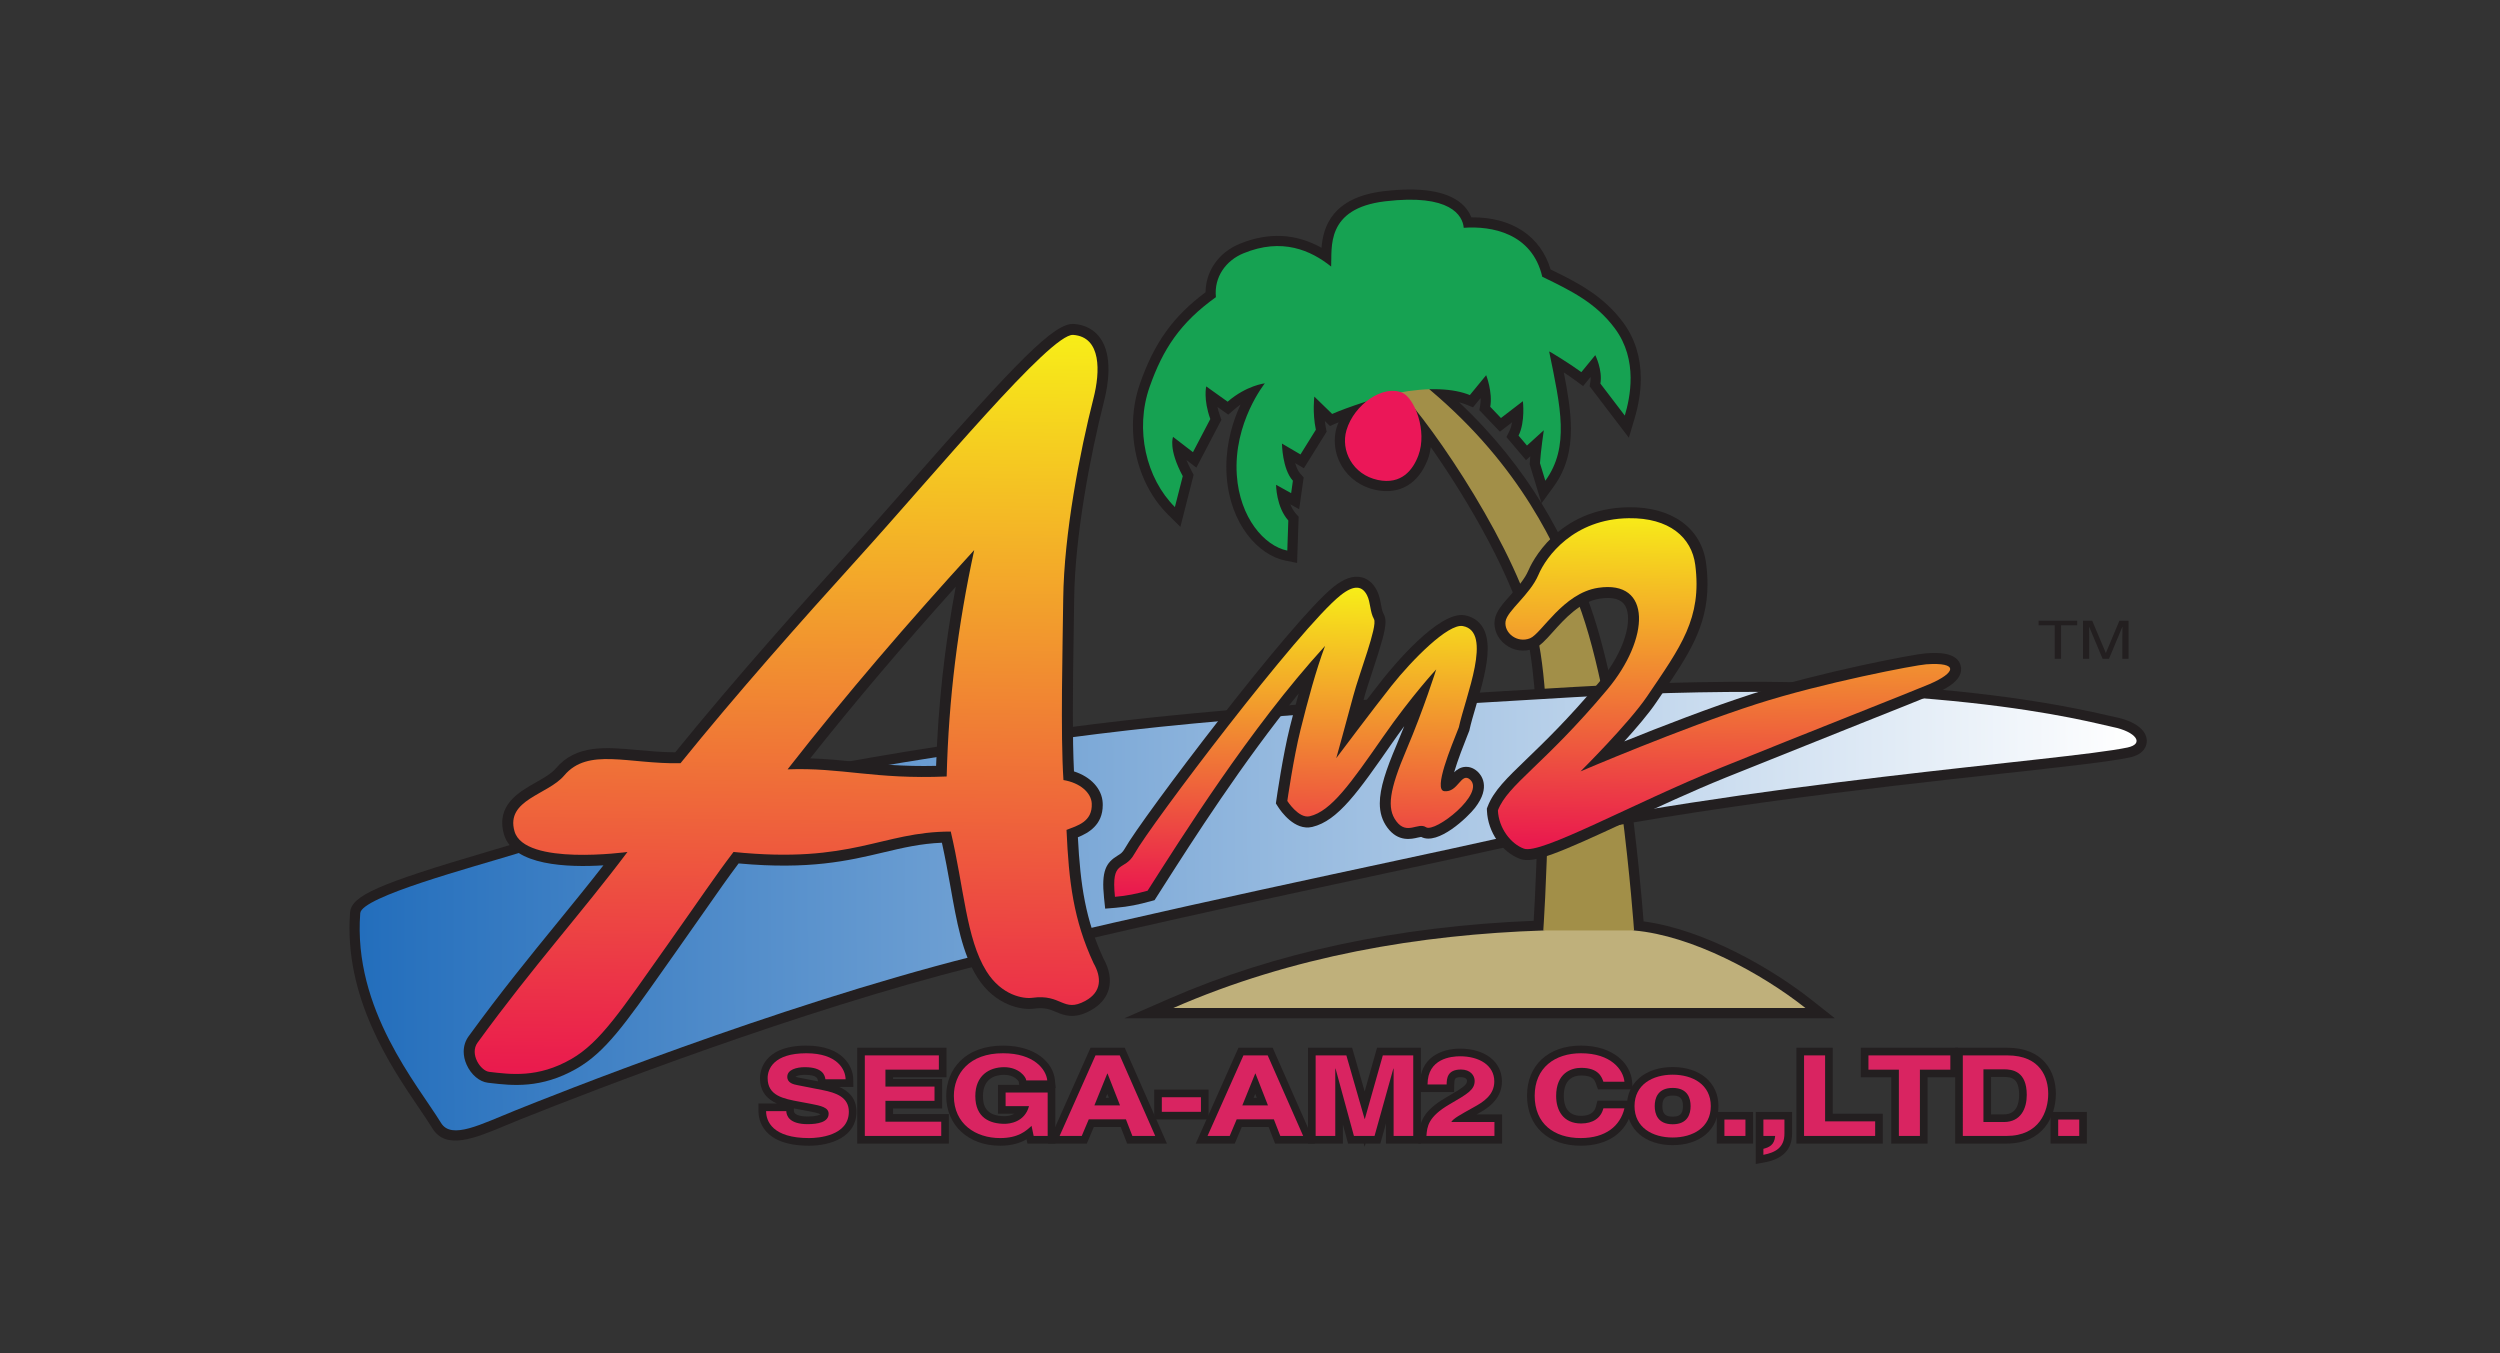<?xml version="1.0" encoding="UTF-8" standalone="no"?>
<!-- Created with Inkscape (http://www.inkscape.org/) -->

<svg
   xmlns:dc="http://purl.org/dc/elements/1.1/"
   xmlns:cc="http://creativecommons.org/ns#"
   xmlns:rdf="http://www.w3.org/1999/02/22-rdf-syntax-ns#"
   xmlns:svg="http://www.w3.org/2000/svg"
   xmlns="http://www.w3.org/2000/svg"
   xmlns:xlink="http://www.w3.org/1999/xlink"
   xmlns:sodipodi="http://sodipodi.sourceforge.net/DTD/sodipodi-0.dtd"
   xmlns:inkscape="http://www.inkscape.org/namespaces/inkscape"
   width="670.327"
   height="362.914"
   id="svg21087"
   sodipodi:version="0.32"
   inkscape:version="0.92.3 (2405546, 2018-03-11)"
   version="1.0"
   sodipodi:docname="system.svg"
   inkscape:output_extension="org.inkscape.output.svg.inkscape">
  <rect width="100%" height="100%" fill="#333333" stroke="none"/>
  <defs
     id="defs21089">
    <linearGradient
       x1="0"
       y1="0"
       x2="1"
       y2="0"
       gradientUnits="userSpaceOnUse"
       gradientTransform="matrix(0,-132.582,-184.902,0,581.68,464.165)"
       spreadMethod="pad"
       id="linearGradient959">
      <stop
         id="stop957"
         offset="0"
         style="stop-opacity:1;stop-color:#ea194e" />
      <stop
         id="stop955"
         offset="1"
         style="stop-opacity:1;stop-color:#f7ed18" />
    </linearGradient>
    <linearGradient
       x1="0"
       y1="0"
       x2="1"
       y2="0"
       gradientUnits="userSpaceOnUse"
       gradientTransform="matrix(0,-132.582,-184.902,0,581.68,464.165)"
       spreadMethod="pad"
       id="linearGradient948">
      <stop
         id="stop946"
         offset="0"
         style="stop-opacity:1;stop-color:#ea194e" />
      <stop
         id="stop944"
         offset="1"
         style="stop-opacity:1;stop-color:#f7ed18" />
    </linearGradient>
    <linearGradient
       x1="0"
       y1="0"
       x2="1"
       y2="0"
       gradientUnits="userSpaceOnUse"
       gradientTransform="matrix(0,-132.582,-184.902,0,581.68,464.165)"
       spreadMethod="pad"
       id="linearGradient937">
      <stop
         id="stop935"
         offset="0"
         style="stop-opacity:1;stop-color:#ea194e" />
      <stop
         id="stop933"
         offset="1"
         style="stop-opacity:1;stop-color:#f7ed18" />
    </linearGradient>
    <linearGradient
       id="linearGradient2846"
       spreadMethod="pad"
       gradientTransform="matrix(0,-132.582,-252.058,0,245.433,464.165)"
       gradientUnits="userSpaceOnUse"
       y2="0"
       x2="1"
       y1="0"
       x1="0">
      <stop
         id="stop2848"
         offset="0"
         style="stop-opacity:1;stop-color:#f7ed18" />
      <stop
         id="stop2850"
         offset="1"
         style="stop-opacity:1;stop-color:#ea194e" />
    </linearGradient>
    <linearGradient
       inkscape:collect="always"
       xlink:href="#linearGradient2846"
       id="linearGradient21085"
       gradientUnits="userSpaceOnUse"
       gradientTransform="matrix(0,-132.582,-252.058,0,245.433,464.165)"
       spreadMethod="pad"
       x1="0"
       y1="0"
       x2="1"
       y2="0" />
    <linearGradient
       id="linearGradient2818"
       spreadMethod="pad"
       gradientTransform="matrix(0,-132.582,-154.001,0,398.977,464.165)"
       gradientUnits="userSpaceOnUse"
       y2="0"
       x2="1"
       y1="0"
       x1="0">
      <stop
         id="stop2820"
         offset="0"
         style="stop-opacity:1;stop-color:#f7ed18" />
      <stop
         id="stop2822"
         offset="1"
         style="stop-opacity:1;stop-color:#ea194e" />
    </linearGradient>
    <linearGradient
       inkscape:collect="always"
       xlink:href="#linearGradient2818"
       id="linearGradient21083"
       gradientUnits="userSpaceOnUse"
       gradientTransform="matrix(0,-132.582,-154.001,0,398.977,464.165)"
       spreadMethod="pad"
       x1="0"
       y1="0"
       x2="1"
       y2="0" />
    <linearGradient
       id="linearGradient2790"
       spreadMethod="pad"
       gradientTransform="matrix(0,-132.582,-184.902,0,581.68,464.165)"
       gradientUnits="userSpaceOnUse"
       y2="0"
       x2="1"
       y1="0"
       x1="0">
      <stop
         id="stop2792"
         offset="0"
         style="stop-opacity:1;stop-color:#f7ed18" />
      <stop
         id="stop2794"
         offset="1"
         style="stop-opacity:1;stop-color:#ea194e" />
    </linearGradient>
    <linearGradient
       inkscape:collect="always"
       xlink:href="#linearGradient2790"
       id="linearGradient21081"
       gradientUnits="userSpaceOnUse"
       gradientTransform="matrix(0,-132.582,-184.902,0,581.68,464.165)"
       spreadMethod="pad"
       x1="0"
       y1="0"
       x2="1"
       y2="0" />
    <linearGradient
       id="linearGradient2688"
       spreadMethod="pad"
       gradientTransform="matrix(696.38,0,0,-185.797,-47.426,416.56)"
       gradientUnits="userSpaceOnUse"
       y2="0"
       x2="1"
       y1="0"
       x1="0">
      <stop
         id="stop2690"
         offset="0"
         style="stop-opacity:1;stop-color:#236ebc" />
      <stop
         id="stop2692"
         offset="1"
         style="stop-opacity:1;stop-color:#ffffff" />
    </linearGradient>
    <linearGradient
       inkscape:collect="always"
       xlink:href="#linearGradient2688"
       id="linearGradient21079"
       gradientUnits="userSpaceOnUse"
       gradientTransform="matrix(696.38,0,0,-185.797,-47.426,416.56)"
       spreadMethod="pad"
       x1="0"
       y1="0"
       x2="1"
       y2="0" />
    <clipPath
       id="clipPath2650"
       clipPathUnits="userSpaceOnUse">
      <path
         id="path2652"
         d="M -53.802,219.225 V 609.206 H 656.767 V 219.225 Z"
         inkscape:connector-curvature="0" />
    </clipPath>
    <inkscape:perspective
       sodipodi:type="inkscape:persp3d"
       inkscape:vp_x="0 : 526.18109 : 1"
       inkscape:vp_y="0 : 1000 : 0"
       inkscape:vp_z="744.09448 : 526.18109 : 1"
       inkscape:persp3d-origin="372.04724 : 350.78739 : 1"
       id="perspective21095" />
    <linearGradient
       inkscape:collect="always"
       xlink:href="#linearGradient2688"
       id="linearGradient21271"
       gradientUnits="userSpaceOnUse"
       gradientTransform="matrix(696.38,0,0,-185.797,-47.426,416.56)"
       spreadMethod="pad"
       x1="0"
       y1="0"
       x2="1"
       y2="0" />
    <linearGradient
       inkscape:collect="always"
       xlink:href="#linearGradient2790"
       id="linearGradient21273"
       gradientUnits="userSpaceOnUse"
       gradientTransform="matrix(0,-132.582,-184.902,0,581.68,464.165)"
       spreadMethod="pad"
       x1="0"
       y1="0"
       x2="1"
       y2="0" />
    <linearGradient
       inkscape:collect="always"
       xlink:href="#linearGradient2818"
       id="linearGradient21275"
       gradientUnits="userSpaceOnUse"
       gradientTransform="matrix(0,-132.582,-154.001,0,398.977,464.165)"
       spreadMethod="pad"
       x1="0"
       y1="0"
       x2="1"
       y2="0" />
    <linearGradient
       inkscape:collect="always"
       xlink:href="#linearGradient2846"
       id="linearGradient21277"
       gradientUnits="userSpaceOnUse"
       gradientTransform="matrix(0,-132.582,-252.058,0,245.433,464.165)"
       spreadMethod="pad"
       x1="0"
       y1="0"
       x2="1"
       y2="0" />
    <linearGradient
       inkscape:collect="always"
       xlink:href="#linearGradient2688"
       id="linearGradient21352"
       gradientUnits="userSpaceOnUse"
       gradientTransform="matrix(696.38,0,0,-185.797,-47.426,416.56)"
       spreadMethod="pad"
       x1="0"
       y1="0"
       x2="1"
       y2="0" />
    <linearGradient
       inkscape:collect="always"
       xlink:href="#linearGradient2790"
       id="linearGradient21354"
       gradientUnits="userSpaceOnUse"
       gradientTransform="matrix(0,-132.582,-184.902,0,581.68,464.165)"
       spreadMethod="pad"
       x1="0"
       y1="0"
       x2="1"
       y2="0" />
    <linearGradient
       inkscape:collect="always"
       xlink:href="#linearGradient2818"
       id="linearGradient21356"
       gradientUnits="userSpaceOnUse"
       gradientTransform="matrix(0,-132.582,-154.001,0,398.977,464.165)"
       spreadMethod="pad"
       x1="0"
       y1="0"
       x2="1"
       y2="0" />
    <linearGradient
       inkscape:collect="always"
       xlink:href="#linearGradient2846"
       id="linearGradient21358"
       gradientUnits="userSpaceOnUse"
       gradientTransform="matrix(0,-132.582,-252.058,0,245.433,464.165)"
       spreadMethod="pad"
       x1="0"
       y1="0"
       x2="1"
       y2="0" />
    <linearGradient
       inkscape:collect="always"
       xlink:href="#linearGradient2688"
       id="linearGradient21432"
       gradientUnits="userSpaceOnUse"
       gradientTransform="matrix(696.38,0,0,-185.797,-47.426,416.56)"
       spreadMethod="pad"
       x1="0"
       y1="0"
       x2="1"
       y2="0" />
    <linearGradient
       inkscape:collect="always"
       xlink:href="#linearGradient2790"
       id="linearGradient21434"
       gradientUnits="userSpaceOnUse"
       gradientTransform="matrix(0,-132.582,-184.902,0,581.68,464.165)"
       spreadMethod="pad"
       x1="0"
       y1="0"
       x2="1"
       y2="0" />
    <linearGradient
       inkscape:collect="always"
       xlink:href="#linearGradient2818"
       id="linearGradient21436"
       gradientUnits="userSpaceOnUse"
       gradientTransform="matrix(0,-132.582,-154.001,0,398.977,464.165)"
       spreadMethod="pad"
       x1="0"
       y1="0"
       x2="1"
       y2="0" />
    <linearGradient
       inkscape:collect="always"
       xlink:href="#linearGradient2846"
       id="linearGradient21438"
       gradientUnits="userSpaceOnUse"
       gradientTransform="matrix(0,-132.582,-252.058,0,245.433,464.165)"
       spreadMethod="pad"
       x1="0"
       y1="0"
       x2="1"
       y2="0" />
    <linearGradient
       inkscape:collect="always"
       xlink:href="#linearGradient2818"
       id="linearGradient21515"
       gradientUnits="userSpaceOnUse"
       gradientTransform="matrix(0,-132.582,-154.001,0,398.977,464.165)"
       spreadMethod="pad"
       x1="0"
       y1="0"
       x2="1"
       y2="0" />
    <linearGradient
       inkscape:collect="always"
       xlink:href="#linearGradient2846"
       id="linearGradient21530"
       gradientUnits="userSpaceOnUse"
       gradientTransform="matrix(0,-132.582,-252.058,0,245.433,464.165)"
       spreadMethod="pad"
       x1="0"
       y1="0"
       x2="1"
       y2="0" />
    <linearGradient
       inkscape:collect="always"
       xlink:href="#linearGradient2790"
       id="linearGradient21545"
       gradientUnits="userSpaceOnUse"
       gradientTransform="matrix(0,-132.582,-184.902,0,581.68,464.165)"
       spreadMethod="pad"
       x1="0"
       y1="0"
       x2="1"
       y2="0" />
    <linearGradient
       inkscape:collect="always"
       xlink:href="#linearGradient2790"
       id="linearGradient21560"
       gradientUnits="userSpaceOnUse"
       gradientTransform="matrix(0,-132.582,-184.902,0,581.68,464.165)"
       spreadMethod="pad"
       x1="0"
       y1="0"
       x2="1"
       y2="0" />
    <linearGradient
       inkscape:collect="always"
       xlink:href="#linearGradient2790"
       id="linearGradient21566"
       gradientUnits="userSpaceOnUse"
       gradientTransform="matrix(0,-132.582,-184.902,0,581.68,464.165)"
       spreadMethod="pad"
       x1="0"
       y1="0"
       x2="1"
       y2="0" />
    <linearGradient
       inkscape:collect="always"
       xlink:href="#linearGradient2790"
       id="linearGradient21571"
       gradientUnits="userSpaceOnUse"
       gradientTransform="matrix(0,-132.582,-184.902,0,581.68,464.165)"
       spreadMethod="pad"
       x1="0"
       y1="0"
       x2="1"
       y2="0" />
    <linearGradient
       inkscape:collect="always"
       xlink:href="#linearGradient2790"
       id="linearGradient21575"
       gradientUnits="userSpaceOnUse"
       gradientTransform="matrix(0,-132.582,-184.902,0,581.68,464.165)"
       spreadMethod="pad"
       x1="0"
       y1="0"
       x2="1"
       y2="0" />
    <linearGradient
       inkscape:collect="always"
       xlink:href="#linearGradient2818"
       id="linearGradient21580"
       gradientUnits="userSpaceOnUse"
       gradientTransform="matrix(0,-132.582,-154.001,0,398.977,464.165)"
       spreadMethod="pad"
       x1="0"
       y1="0"
       x2="1"
       y2="0" />
    <linearGradient
       inkscape:collect="always"
       xlink:href="#linearGradient2818"
       id="linearGradient21586"
       gradientUnits="userSpaceOnUse"
       gradientTransform="matrix(0,-132.582,-154.001,0,398.977,464.165)"
       spreadMethod="pad"
       x1="0"
       y1="0"
       x2="1"
       y2="0" />
    <linearGradient
       inkscape:collect="always"
       xlink:href="#linearGradient2818"
       id="linearGradient21591"
       gradientUnits="userSpaceOnUse"
       gradientTransform="matrix(0,-132.582,-154.001,0,398.977,464.165)"
       spreadMethod="pad"
       x1="0"
       y1="0"
       x2="1"
       y2="0" />
    <linearGradient
       inkscape:collect="always"
       xlink:href="#linearGradient2818"
       id="linearGradient21595"
       gradientUnits="userSpaceOnUse"
       gradientTransform="matrix(0,-132.582,-154.001,0,398.977,464.165)"
       spreadMethod="pad"
       x1="0"
       y1="0"
       x2="1"
       y2="0" />
    <linearGradient
       inkscape:collect="always"
       xlink:href="#linearGradient2846"
       id="linearGradient21600"
       gradientUnits="userSpaceOnUse"
       gradientTransform="matrix(0,-132.582,-252.058,0,245.433,464.165)"
       spreadMethod="pad"
       x1="0"
       y1="0"
       x2="1"
       y2="0" />
    <linearGradient
       inkscape:collect="always"
       xlink:href="#linearGradient2846"
       id="linearGradient21606"
       gradientUnits="userSpaceOnUse"
       gradientTransform="matrix(0,-132.582,-252.058,0,245.433,464.165)"
       spreadMethod="pad"
       x1="0"
       y1="0"
       x2="1"
       y2="0" />
    <linearGradient
       inkscape:collect="always"
       xlink:href="#linearGradient2846"
       id="linearGradient21611"
       gradientUnits="userSpaceOnUse"
       gradientTransform="matrix(0,-132.582,-252.058,0,245.433,464.165)"
       spreadMethod="pad"
       x1="0"
       y1="0"
       x2="1"
       y2="0" />
    <linearGradient
       inkscape:collect="always"
       xlink:href="#linearGradient2846"
       id="linearGradient21615"
       gradientUnits="userSpaceOnUse"
       gradientTransform="matrix(0,-132.582,-252.058,0,245.433,464.165)"
       spreadMethod="pad"
       x1="0"
       y1="0"
       x2="1"
       y2="0" />
    <linearGradient
       inkscape:collect="always"
       xlink:href="#linearGradient2688"
       id="linearGradient21624"
       gradientUnits="userSpaceOnUse"
       gradientTransform="matrix(696.38,0,0,-185.797,-47.426,416.56)"
       spreadMethod="pad"
       x1="0"
       y1="0"
       x2="1"
       y2="0" />
    <linearGradient
       inkscape:collect="always"
       xlink:href="#linearGradient2688"
       id="linearGradient21639"
       gradientUnits="userSpaceOnUse"
       gradientTransform="matrix(696.38,0,0,-185.797,-47.426,416.56)"
       spreadMethod="pad"
       x1="0"
       y1="0"
       x2="1"
       y2="0" />
    <linearGradient
       inkscape:collect="always"
       xlink:href="#linearGradient2688"
       id="linearGradient21645"
       gradientUnits="userSpaceOnUse"
       gradientTransform="matrix(696.38,0,0,-185.797,-47.426,416.56)"
       spreadMethod="pad"
       x1="0"
       y1="0"
       x2="1"
       y2="0" />
    <linearGradient
       inkscape:collect="always"
       xlink:href="#linearGradient2688"
       id="linearGradient21650"
       gradientUnits="userSpaceOnUse"
       gradientTransform="matrix(696.38,0,0,-185.797,-47.426,416.56)"
       spreadMethod="pad"
       x1="0"
       y1="0"
       x2="1"
       y2="0" />
    <linearGradient
       inkscape:collect="always"
       xlink:href="#linearGradient2688"
       id="linearGradient21654"
       gradientUnits="userSpaceOnUse"
       gradientTransform="matrix(696.38,0,0,-185.797,-47.426,416.56)"
       spreadMethod="pad"
       x1="0"
       y1="0"
       x2="1"
       y2="0" />
    <linearGradient
       inkscape:collect="always"
       xlink:href="#linearGradient937"
       id="linearGradient931"
       x1="171.055"
       y1="315.959"
       x2="174.119"
       y2="66.045"
       gradientUnits="userSpaceOnUse"
       gradientTransform="matrix(0.8,0,0,0.8,66.933,36.291)" />
    <linearGradient
       inkscape:collect="always"
       xlink:href="#linearGradient948"
       id="linearGradient942"
       x1="352.24"
       y1="255.507"
       x2="354.908"
       y2="151.437"
       gradientUnits="userSpaceOnUse"
       gradientTransform="matrix(0.8,0,0,0.8,66.933,36.291)" />
    <linearGradient
       inkscape:collect="always"
       xlink:href="#linearGradient959"
       id="linearGradient953"
       x1="491.668"
       y1="238.829"
       x2="493.67"
       y2="127.42"
       gradientUnits="userSpaceOnUse"
       gradientTransform="matrix(0.8,0,0,0.8,66.933,36.291)" />
    <linearGradient
       inkscape:collect="always"
       xlink:href="#linearGradient2688"
       id="linearGradient970"
       x1="37.359"
       y1="267.516"
       x2="631.764"
       y2="264.847"
       gradientUnits="userSpaceOnUse"
       gradientTransform="matrix(0.8,0,0,0.8,66.933,36.291)" />
  </defs>
  <sodipodi:namedview
     id="base"
     pagecolor="#ffffff"
     bordercolor="#666666"
     borderopacity="1.0"
     gridtolerance="10000"
     guidetolerance="10"
     objecttolerance="10"
     inkscape:pageopacity="0.0"
     inkscape:pageshadow="2"
     inkscape:zoom="1.4989781"
     inkscape:cx="342.60646"
     inkscape:cy="181.45695"
     inkscape:document-units="px"
     inkscape:current-layer="svg21087"
     showgrid="false"
     inkscape:window-width="1920"
     inkscape:window-height="795"
     inkscape:window-x="0"
     inkscape:window-y="97"
     inkscape:window-maximized="0" />
  <path
     d="m 371.096,51.255 c -13.866,1.645 -16.305,9.502 -16.755,15.187 -6.887,-3.862 -14.257,-4.232 -21.974,-1.054 -5.617,2.313 -9.063,7.299 -9.124,12.971 -8.69,6.495 -13.709,13.476 -17.573,24.474 -1.279,3.641 -1.895,7.496 -1.895,11.339 0,8.901 3.304,17.739 9.322,23.724 l 3.396,3.377 3.558,-13.963 -0.504,-0.938 c -0.61,-1.135 -1.062,-2.131 -1.414,-3.02 0.002,0.002 2.653,2.041 2.653,2.041 l 6.714,-12.836 -0.405,-1.129 c -0.303,-0.844 -0.505,-1.605 -0.668,-2.324 0.371,0.265 2.905,2.075 2.905,2.075 l 1.627,-1.407 c 0.563,-0.487 1.122,-0.913 1.672,-1.298 -1.95,4.223 -3.811,9.99 -3.811,16.676 0,0.797 0.027,1.607 0.083,2.428 0.886,13.035 8.583,21.302 15.729,22.731 l 3.16,0.632 0.419,-12.38 -0.726,-0.817 c -0.662,-0.744 -1.147,-1.626 -1.514,-2.523 1.027,0.568 2.38,1.315 2.38,1.315 l 1.208,-8.533 -0.869,-0.951 c -0.61,-0.668 -1.073,-1.716 -1.418,-2.874 6.9e-4,3.5e-4 2.343,1.375 2.343,1.375 l 6.107,-9.812 -0.22,-1.069 c -0.126,-0.609 -0.179,-1.183 -0.252,-1.769 6.7e-4,6.3e-4 1.37,1.331 1.37,1.331 l 1.69,-0.75 c 0.172,-0.077 0.421,-0.173 0.62,-0.257 -0.178,0.454 -0.389,0.898 -0.525,1.362 -0.343,1.164 -0.511,2.369 -0.511,3.576 0,2.356 0.643,4.721 1.891,6.815 1.965,3.293 5.191,5.561 9.085,6.387 6.413,1.36 11.515,-1.657 13.997,-8.278 0.375,-1 0.619,-2.074 0.784,-3.18 10.272,14.593 22.497,35.811 25.845,50.873 2.213,9.96 2.859,25.207 2.859,39.625 0,15.944 -0.789,30.838 -1.127,36.483 -36.401,1.465 -69.292,8.462 -97.747,20.887 l -12.002,5.241 h 190.492 l -6.175,-4.88 c -10.788,-8.525 -28.768,-18.875 -45.093,-21.09 -0.872,-11.249 -5.165,-60.647 -15.045,-86.582 -2.907,-7.631 -6.705,-16.354 -12.319,-25.526 0.009,-0.013 3.225,-4.434 3.225,-4.434 3.438,-4.727 4.652,-9.84 4.652,-15.497 0,-4.646 -0.825,-9.673 -1.904,-15.142 1.13,0.742 2.241,1.495 3.075,2.112 l 2.092,1.546 c 0,0 1.932,-2.357 1.998,-2.437 0.004,0.096 0.026,0.192 0.026,0.288 0,0.348 -0.025,0.693 -0.08,1.027 l -0.194,1.167 10.524,13.799 1.531,-5.161 c 1.112,-3.749 1.665,-7.332 1.665,-10.702 0,-5.71 -1.588,-10.807 -4.735,-15.049 -5.316,-7.164 -12.163,-10.677 -19.445,-14.202 -2.693,-8.972 -10.429,-14.097 -21.24,-13.984 -0.594,-1.446 -1.53,-2.774 -2.839,-3.842 -3.984,-3.253 -10.912,-4.32 -20.592,-3.171 z m 25.133,56.407 c 0,-5e-5 0.535,-0.653 0.748,-0.912 0.004,0.133 0.027,0.266 0.027,0.399 0,0.498 -0.035,0.99 -0.115,1.458 l -0.234,1.357 5.517,5.78 c 0,0 2.807,-2.154 3.265,-2.506 -0.154,0.837 -0.37,1.653 -0.71,2.335 l -0.807,1.613 5.252,6.206 c 0,0 0.58,-0.527 1.15,-1.045 -0.055,0.584 -0.103,1.151 -0.136,1.662 l -0.031,0.494 c 0,0 3.152,10.357 3.169,10.413 -5.38,-8.785 -12.463,-17.98 -22.083,-27.048 0.706,0.189 1.341,0.388 1.844,0.592 l 1.866,0.758 z"
     style="fill:#231f20;fill-opacity:1;fill-rule:nonzero;stroke:none;stroke-width:0.72"
     id="path2656"
     inkscape:connector-curvature="0" />
  <path
     d="m 374.99,104.568 c 9.475,9.762 32.25,43.471 37.173,65.621 5.446,24.511 1.64,79.302 1.64,79.302 l 12.528,3.843 11.809,-3.843 c 0,0 -4.102,-59.34 -15.04,-88.052 -5.551,-14.568 -15.314,-36.369 -39.635,-56.87 -6.849,-7.042 -7.925,-3.98 -8.477,0 z"
     style="fill:#a28f48;fill-opacity:1;fill-rule:nonzero;stroke:none;stroke-width:0.72"
     id="path2658"
     sodipodi:nodetypes="cccccccc"
     inkscape:connector-curvature="0" />
  <path
     d="m 392.474,61.081 c 7.384,-0.547 18.322,1.367 21.056,13.126 7.93,3.828 14.422,7.055 19.484,13.878 6.289,8.477 4.034,18.663 2.645,23.344 l -6.542,-8.577 c 0.615,-3.692 -1.374,-7.625 -1.374,-7.625 0,0 -2.523,3.112 -3.733,4.553 -2.831,-2.092 -8.553,-5.625 -8.635,-5.542 3.076,14.972 5.538,25.636 -1.025,34.66 l -1.435,-4.717 c 0.205,-3.281 1.025,-8.819 1.025,-8.819 l -4.512,4.102 -2.257,-2.666 c 1.846,-3.691 1.162,-9.229 1.162,-9.229 l -5.88,4.512 -2.871,-3.008 c 0.684,-3.965 -1.094,-8.477 -1.094,-8.477 l -4.375,5.333 c -4.375,-1.778 -11.075,-2.188 -19.552,-0.547 -4.462,0.864 -13.673,3.966 -17.365,5.606 l -4.785,-4.649 c 0,0 -0.547,4.239 0.41,8.887 l -4.122,6.623 -4.964,-2.913 c 0,0 0.062,6.818 2.933,9.963 l -0.471,3.327 -4.04,-2.233 c 0,0 0,5.879 3.281,9.571 l -0.273,8.067 c -6.153,-1.23 -12.762,-8.847 -13.536,-20.235 -0.957,-14.083 7.52,-24.611 7.52,-24.611 0,0 -4.922,0.547 -9.981,4.922 l -5.743,-4.102 c 0,0 -0.821,3.418 1.094,8.75 l -4.649,8.888 -5.332,-4.102 c 0,0 -1.367,3.145 2.598,10.528 l -2.112,8.29 c -7.712,-7.67 -10.799,-20.767 -6.775,-32.217 3.555,-10.118 8.204,-17.228 17.774,-24.064 -0.547,-5.469 2.735,-9.845 7.383,-11.759 10.331,-4.254 18.048,-0.82 23.517,3.555 0.274,-4.922 -1.64,-15.587 14.493,-17.501 17.483,-2.074 20.783,3.828 21.056,7.11 z"
     style="fill:#16a252;fill-opacity:1;fill-rule:nonzero;stroke:none;stroke-width:0.72"
     id="path2660"
     inkscape:connector-curvature="0" />
  <path
     d="M 484.099,270.283 H 314.574 c 31.96,-13.956 66.142,-19.698 99.23,-20.792 h 24.338 c 15.587,1.367 34.182,11.486 45.958,20.792 z"
     style="fill:#bfb07b;fill-opacity:1;fill-rule:nonzero;stroke:none;stroke-width:0.72"
     id="path2662"
     inkscape:connector-curvature="0" />
  <path
     d="m 375.998,105.312 c 3.281,1.435 6.768,10.254 4.307,16.818 -1.449,3.864 -4.525,7.908 -10.869,6.563 -6.768,-1.435 -10.001,-7.918 -8.409,-13.331 2.051,-6.973 9.861,-12.286 14.972,-10.05 z"
     style="fill:#eb1758;fill-opacity:1;fill-rule:nonzero;stroke:none;stroke-width:0.72"
     id="path2664"
     inkscape:connector-curvature="0" />
  <path
     d="m 421.782,184.208 c -97.622,5.632 -120.895,8.225 -170.697,16.025 -48.901,7.659 -78.454,15.308 -112.976,25.93 l -7.302,2.176 c -29.346,8.637 -36.595,11.835 -36.938,16.293 -1.744,22.667 10.899,41.296 18.453,52.427 1.422,2.095 2.649,3.904 3.606,5.466 3.629,5.928 11.354,2.702 19.533,-0.712 l 3.852,-1.586 0.264,-0.105 c 20.78,-8.314 74.249,-28.953 121.832,-41.007 33.383,-8.457 77.889,-18.025 110.387,-25.012 11.976,-2.574 22.318,-4.798 29.21,-6.35 46.562,-10.487 100.356,-16.419 135.952,-20.345 16.549,-1.825 28.507,-3.144 34.007,-4.293 4.216,-0.88 4.661,-3.409 4.657,-4.455 -0.013,-2.941 -3.211,-5.336 -8.556,-6.405 l -2.056,-0.465 c -45.024,-10.499 -102.738,-9.918 -143.227,-7.582 z"
     style="fill:#231f20;fill-opacity:1;fill-rule:nonzero;stroke:none;stroke-width:0.72"
     id="path2666"
     inkscape:connector-curvature="0" />
  <path
     inkscape:connector-curvature="0"
     d="m 251.508,202.935 c 51.068,-7.999 74.448,-10.459 170.431,-15.997 95.92,-5.534 138.437,6.768 144.59,7.999 6.153,1.23 8.614,4.512 3.876,5.502 -16.996,3.55 -101.705,9.265 -170.001,24.647 -24.966,5.623 -93.521,19.689 -139.667,31.379 -53.38,13.522 -113.211,37.532 -122.44,41.224 -9.229,3.691 -17.228,7.998 -20.038,3.409 -6.284,-10.262 -23.647,-30.482 -21.664,-56.255 0.337,-4.388 29.856,-12.231 42.317,-16.065 31.994,-9.845 61.528,-17.843 112.595,-25.842"
     id="path2674"
     style="fill:url(#linearGradient970);fill-opacity:1;stroke-width:0.684" />
  <path
     style="fill:#231f20;fill-opacity:1;fill-rule:nonzero;stroke:none;stroke-width:0.72"
     d="m 546.608,166.435 v 1.215 h 4.32 v 9 h 1.71 v -9 h 4.32 v -1.215 z m 11.902,0 v 10.215 h 1.665 v -6.03 c 0,-0.298 -0.022,-1.604 -0.022,-2.543 h 0.022 l 3.6,8.573 h 1.71 l 3.578,-8.573 h 0.045 c 0,0.953 -0.045,2.244 -0.045,2.543 v 6.03 h 1.665 v -10.215 h -2.453 l -3.622,8.64 h -0.022 l -3.645,-8.64 z"
     id="path2696"
     inkscape:connector-curvature="0" />
  <path
     d="m 557.508,298.138 h -7.691 v 8.493 h 9.742 v -8.493 z"
     style="fill:#231f20;fill-opacity:1;fill-rule:nonzero;stroke:none;stroke-width:0.72"
     id="path2700"
     inkscape:connector-curvature="0" />
  <path
     d="m 538.212,280.932 h -11.919 -2.051 v 25.699 h 13.744 c 9.784,0 13.256,-7.197 13.256,-13.361 0,-5.964 -3.423,-12.338 -13.03,-12.338 z m -0.903,17.867 c 0,-2e-5 -1.829,0 -3.438,0 0,-2.49 0,-7.546 0,-10.036 1.583,0 3.363,0 3.363,0 2.188,0 4.153,0.37 4.153,4.838 0,2.371 -0.708,5.198 -4.078,5.198 z"
     style="fill:#231f20;fill-opacity:1;fill-rule:nonzero;stroke:none;stroke-width:0.72"
     id="path2702"
     inkscape:connector-curvature="0" />
  <path
     d="m 522.947,280.932 h -24.009 v 7.922 c 0,0 5.86,0 8.159,0 0,3.21 0,17.777 0,17.777 h 9.742 c 0,-2e-5 0,-14.567 0,-17.777 2.299,0 8.16,0 8.16,0 v -7.922 z"
     style="fill:#231f20;fill-opacity:1;fill-rule:nonzero;stroke:none;stroke-width:0.72"
     id="path2704"
     inkscape:connector-curvature="0" />
  <path
     d="m 489.365,280.932 h -7.691 v 25.699 h 23.165 v -8.012 c 0,-1e-5 -10.479,0 -13.423,0 0,-3.206 0,-17.687 0,-17.687 z"
     style="fill:#231f20;fill-opacity:1;fill-rule:nonzero;stroke:none;stroke-width:0.72"
     id="path2706"
     inkscape:connector-curvature="0" />
  <path
     d="m 478.461,298.138 h -7.691 v 13.968 l 2.467,-0.457 c 4.827,-0.909 7.274,-3.489 7.274,-7.67 v -5.841 z"
     style="fill:#231f20;fill-opacity:1;fill-rule:nonzero;stroke:none;stroke-width:0.72"
     id="path2708"
     inkscape:connector-curvature="0" />
  <path
     d="m 468.008,298.138 h -7.691 v 8.493 h 9.742 v -8.493 z"
     style="fill:#231f20;fill-opacity:1;fill-rule:nonzero;stroke:none;stroke-width:0.72"
     id="path2710"
     inkscape:connector-curvature="0" />
  <path
     d="m 448.494,286.106 c -7.344,0 -12.278,4.209 -12.278,10.473 0,6.264 4.934,10.474 12.278,10.474 7.344,0 12.278,-4.209 12.278,-10.474 0,-6.264 -4.934,-10.473 -12.278,-10.473 z m 0,13.295 c -1.658,0 -2.762,-0.48 -2.762,-2.822 0,-2.342 1.104,-2.822 2.762,-2.822 1.658,0 2.762,0.48 2.762,2.822 0,2.342 -1.104,2.822 -2.762,2.822 z"
     style="fill:#231f20;fill-opacity:1;fill-rule:nonzero;stroke:none;stroke-width:0.72"
     id="path2712"
     inkscape:connector-curvature="0" />
  <path
     d="m 409.445,293.811 c 0,8.135 5.646,13.391 14.384,13.391 7.264,0 12.267,-3.478 13.725,-9.543 l 0.608,-2.53 h -9.835 l -0.395,1.543 c -0.427,1.671 -1.77,2.518 -3.992,2.518 -3.837,0 -4.642,-2.892 -4.642,-5.319 0,-4.785 2.908,-5.499 4.642,-5.499 3.221,0 3.657,1.251 4.042,2.355 l 0.479,1.375 h 9.35 l -0.212,-2.243 c -0.431,-4.575 -4.901,-9.499 -13.697,-9.499 -8.784,0 -14.459,5.28 -14.459,13.451 z"
     style="fill:#231f20;fill-opacity:1;fill-rule:nonzero;stroke:none;stroke-width:0.72"
     id="path2714"
     inkscape:connector-curvature="0" />
  <path
     d="m 380.719,290.773 v 2.051 h 9.167 l 0.048,-2.002 c 0.039,-1.616 0.112,-1.998 1.785,-1.998 1.206,0 1.634,0.532 1.634,0.987 0,1.085 -1.047,1.803 -5.525,4.406 l -0.185,0.107 c -6.245,3.634 -6.964,6.725 -7.218,10.102 l -0.166,2.205 h 22.498 v -7.832 c 0,-2e-5 -4.513,0 -6.829,0 0.055,-0.031 0.18,-0.101 0.18,-0.101 2.131,-1.162 6.611,-3.604 6.611,-8.737 0,-5.257 -4.511,-8.789 -11.225,-8.789 -5.209,0 -10.775,2.522 -10.775,9.601 z"
     style="fill:#231f20;fill-opacity:1;fill-rule:nonzero;stroke:none;stroke-width:0.72"
     id="path2716"
     inkscape:connector-curvature="0" />
  <path
     d="m 378.935,280.932 h -9.71 c 0,0 -1.927,6.816 -3.314,11.723 -1.409,-4.909 -3.365,-11.723 -3.365,-11.723 h -11.83 v 25.699 h 9.365 c 0,-2e-5 0,-4.229 0,-5.071 0.308,1.128 1.384,5.071 1.384,5.071 0,-2e-5 2.882,0 4.192,0 0.054,0.188 0.248,0.863 0.248,0.863 0,-1e-5 0.198,-0.674 0.253,-0.863 1.18,0 3.958,0 3.958,0 -2e-5,-2e-5 1.138,-4.076 1.506,-5.396 0,1.01 0,5.396 0,5.396 h 9.365 V 280.932 Z"
     style="fill:#231f20;fill-opacity:1;fill-rule:nonzero;stroke:none;stroke-width:0.72"
     id="path2718"
     inkscape:connector-curvature="0" />
  <path
     d="m 301.578,280.932 h -1.338 -7.836 l -11.454,25.699 h 10.46 c 0,-2e-5 1.334,-3.158 1.88,-4.452 1.697,0 5.458,0 7.2,0 0.507,1.304 1.729,4.452 1.729,4.452 h 10.677 z m -5.1,13.416 c 0.187,-0.462 0.213,-0.527 0.423,-1.044 0.202,0.517 0.229,0.584 0.409,1.044 -0.409,0 -0.422,0 -0.832,0 z"
     style="fill:#231f20;fill-opacity:1;fill-rule:nonzero;stroke:none;stroke-width:0.72"
     id="path2720"
     inkscape:connector-curvature="0" />
  <path
     d="m 322.01,292.152 h -12.541 v 8.012 h 14.592 v -8.012 z"
     style="fill:#231f20;fill-opacity:1;fill-rule:nonzero;stroke:none;stroke-width:0.72"
     id="path2722"
     inkscape:connector-curvature="0" />
  <path
     d="m 257.445,284.504 c -2.41,2.402 -3.737,5.718 -3.737,9.338 0,7.866 5.946,13.361 14.459,13.361 v 0 c 3.265,0 5.478,-0.788 7.079,-1.722 0.1,0.479 0.24,1.151 0.24,1.151 h 7.479 c 0,-2e-5 0,-14.308 0,-14.89 0.009,0 0.105,0 0.105,0 l -0.228,-2.257 c -0.444,-4.394 -4.978,-9.124 -13.885,-9.124 -4.793,-0.016 -8.776,1.417 -11.512,4.143 z m 6.118,9.398 c 0,-4.968 3.568,-5.709 5.695,-5.709 2.612,0 3.78,1.545 3.902,1.849 l -0.05,-0.35 c -2e-5,0 0.096,0.676 0.17,1.198 -1.596,0 -5.697,0 -5.697,0 v 7.742 c 0,0 3.301,0 4.404,0 -0.966,0.543 -2.016,0.651 -2.616,0.651 -5.205,0 -5.808,-3.07 -5.808,-5.379 z"
     style="fill:#231f20;fill-opacity:1;fill-rule:nonzero;stroke:none;stroke-width:0.72"
     id="path2724"
     inkscape:connector-curvature="0" />
  <path
     d="m 251.737,280.932 h -21.904 v 25.699 h 24.594 v -7.922 c -1e-5,-1e-5 -11.91,0 -14.965,0 0,-0.693 0,-0.8 0,-1.493 2.923,0 13.16,0 13.16,0 v -7.922 c 0,-2e-5 -10.237,0 -13.16,0 0,-0.218 0,-0.222 0,-0.441 3.011,0 14.326,0 14.326,0 v -7.922 z"
     style="fill:#231f20;fill-opacity:1;fill-rule:nonzero;stroke:none;stroke-width:0.72"
     id="path2726"
     inkscape:connector-curvature="0" />
  <path
     d="m 203.777,289.059 c 0,3.758 2.01,5.696 4.54,6.823 -1.444,0 -4.954,0 -4.954,0 v 2.051 c 0,2.174 0.98,9.27 13.594,9.27 5.855,0 12.692,-2.389 12.692,-9.12 0,-3.716 -2.264,-5.609 -4.625,-6.642 0.738,0 3.789,0 3.789,0 l -0.029,-2.08 c -0.047,-3.343 -2.75,-9.001 -12.579,-9.001 -11.829,0 -12.428,7.246 -12.428,8.698 z m 9.101,8.81 c 0,-2e-5 -0.012,-0.371 -0.021,-0.67 0.396,0.077 0.787,0.152 1.164,0.222 0.002,6.2e-4 2.898,0.542 2.898,0.542 0.85,0.161 2.469,0.479 3.095,0.806 -0.279,0.189 -1.151,0.601 -3.471,0.601 -1.088,0 -3.623,-0.146 -3.666,-1.502 z m 2.914,-9.676 c 3.265,0 3.424,1.023 3.501,1.514 0,0 0.029,0.186 0.038,0.245 -1.946,-0.382 -4.986,-0.979 -4.986,-0.979 -0.224,-0.042 -0.764,-0.146 -1.084,-0.276 0.327,-0.216 1.186,-0.503 2.531,-0.503 z m -2.219,4.808 z"
     style="fill:#231f20;fill-opacity:1;fill-rule:nonzero;stroke:none;stroke-width:0.72"
     id="path2728"
     inkscape:connector-curvature="0" />
  <path
     d="m 341.245,280.932 h -1.338 -7.836 l -11.454,25.699 h 10.46 c 0,-2e-5 1.334,-3.158 1.88,-4.452 1.697,0 5.457,0 7.2,0 0.507,1.304 1.73,4.452 1.73,4.452 h 10.676 z m -5.101,13.416 c 0.187,-0.462 0.213,-0.527 0.423,-1.045 0.203,0.517 0.229,0.585 0.409,1.045 -0.41,0 -0.422,0 -0.832,0 z"
     style="fill:#231f20;fill-opacity:1;fill-rule:nonzero;stroke:none;stroke-width:0.72"
     id="path2730"
     inkscape:connector-curvature="0" />
  <path
     d="m 210.828,297.933 c 0.038,1.203 0.79,3.489 5.715,3.489 2.669,0 5.64,-0.511 5.64,-2.797 0,-1.684 -2.031,-2.136 -4.888,-2.677 l -2.895,-0.541 c -4.362,-0.812 -8.573,-1.594 -8.573,-6.347 0,-2.406 1.617,-6.647 10.378,-6.647 8.272,0 10.491,4.331 10.528,6.979 h -5.414 c -0.15,-0.963 -0.602,-3.249 -5.527,-3.249 -2.143,0 -4.7,0.632 -4.7,2.587 0,1.684 1.729,2.045 2.858,2.256 l 6.58,1.293 c 3.685,0.722 7.069,1.925 7.069,5.806 0,6.497 -8.272,7.069 -10.641,7.069 -9.851,0 -11.543,-4.542 -11.543,-7.219 z"
     style="fill:#d92461;fill-opacity:1;fill-rule:nonzero;stroke:none;stroke-width:0.72"
     id="path2732"
     inkscape:connector-curvature="0" />
  <path
     d="m 251.737,286.803 h -14.326 v 4.542 h 13.16 v 3.82 h -13.16 v 5.595 h 14.965 v 3.82 h -20.492 v -21.597 h 19.853 z"
     style="fill:#d92461;fill-opacity:1;fill-rule:nonzero;stroke:none;stroke-width:0.72"
     id="path2734"
     inkscape:connector-curvature="0" />
  <path
     d="m 269.634,292.939 h 11.28 v 11.641 h -3.76 l -0.564,-2.707 c -1.429,1.323 -3.497,3.279 -8.422,3.279 -6.505,0 -12.408,-3.73 -12.408,-11.31 0,-5.896 4.098,-11.46 13.198,-11.43 8.272,0 11.543,4.301 11.844,7.279 h -5.64 c 0,-0.842 -1.918,-3.549 -5.903,-3.549 -4.023,0 -7.746,2.226 -7.746,7.76 0,5.896 4.023,7.43 7.858,7.43 1.241,0 5.377,-0.391 6.543,-4.753 h -6.279 z"
     style="fill:#d92461;fill-opacity:1;fill-rule:nonzero;stroke:none;stroke-width:0.72"
     id="path2736"
     inkscape:connector-curvature="0" />
  <path
     d="m 296.894,287.856 h 0.075 l 3.346,8.543 h -6.881 z m -4.963,12.273 h 9.964 l 1.729,4.452 h 6.129 l -9.513,-21.597 h -6.505 l -9.626,21.597 h 5.941 z"
     style="fill:#d92461;fill-opacity:1;fill-rule:nonzero;stroke:none;stroke-width:0.72"
     id="path2738"
     inkscape:connector-curvature="0" />
  <path
     d="m 322.01,298.113 h -10.49 v -3.91 h 10.49 z"
     style="fill:#d92461;fill-opacity:1;fill-rule:nonzero;stroke:none;stroke-width:0.72"
     id="path2740"
     inkscape:connector-curvature="0" />
  <path
     d="m 336.56,287.856 h 0.076 l 3.346,8.543 h -6.881 z m -4.963,12.273 h 9.964 l 1.73,4.452 h 6.129 l -9.513,-21.597 h -6.504 l -9.626,21.597 h 5.941 z"
     style="fill:#d92461;fill-opacity:1;fill-rule:nonzero;stroke:none;stroke-width:0.72"
     id="path2742"
     inkscape:connector-curvature="0" />
  <path
     d="m 378.935,304.58 h -5.264 v -18.047 h -0.075 l -5.038,18.047 h -5.527 l -4.926,-18.047 h -0.075 v 18.047 h -5.263 V 282.983 H 361 l 4.888,17.025 h 0.075 l 4.813,-17.025 h 8.159 z"
     style="fill:#d92461;fill-opacity:1;fill-rule:nonzero;stroke:none;stroke-width:0.72"
     id="path2744"
     inkscape:connector-curvature="0" />
  <path
     d="m 382.769,290.773 c 0,-6.948 6.355,-7.55 8.724,-7.55 5.113,0 9.174,2.407 9.174,6.738 0,3.67 -2.97,5.534 -5.564,6.948 -3.534,1.985 -5.377,2.947 -5.978,3.94 h 11.58 v 3.73 h -18.236 c 0.188,-2.497 0.414,-5.113 6.204,-8.483 4.813,-2.797 6.73,-3.88 6.73,-6.286 0,-1.414 -1.128,-3.038 -3.685,-3.038 -3.685,0 -3.798,2.437 -3.835,4 z"
     style="fill:#d92461;fill-opacity:1;fill-rule:nonzero;stroke:none;stroke-width:0.72"
     id="path2746"
     inkscape:connector-curvature="0" />
  <path
     d="m 429.92,290.051 c -0.451,-1.293 -1.316,-3.73 -5.978,-3.73 -2.707,0 -6.693,1.444 -6.693,7.55 0,3.88 1.917,7.37 6.693,7.37 3.121,0 5.302,-1.414 5.978,-4.061 h 5.64 c -1.128,4.693 -4.963,7.971 -11.731,7.971 -7.181,0 -12.333,-3.88 -12.333,-11.34 0,-7.55 5.452,-11.4 12.408,-11.4 8.084,0 11.355,4.452 11.656,7.64 z"
     style="fill:#d92461;fill-opacity:1;fill-rule:nonzero;stroke:none;stroke-width:0.72"
     id="path2748"
     inkscape:connector-curvature="0" />
  <path
     d="m 453.306,296.579 c 0,2.046 -0.752,4.873 -4.813,4.873 -4.06,0 -4.813,-2.827 -4.813,-4.873 0,-2.045 0.752,-4.873 4.813,-4.873 4.061,0 4.813,2.827 4.813,4.873 z m 5.414,0 c 0,-5.775 -4.85,-8.422 -10.227,-8.422 -5.377,0 -10.227,2.646 -10.227,8.422 0,5.776 4.85,8.423 10.227,8.423 5.377,0 10.227,-2.647 10.227,-8.423 z"
     style="fill:#d92461;fill-opacity:1;fill-rule:nonzero;stroke:none;stroke-width:0.72"
     id="path2750"
     inkscape:connector-curvature="0" />
  <path
     d="m 468.008,304.58 h -5.64 v -4.392 h 5.64 z"
     style="fill:#d92461;fill-opacity:1;fill-rule:nonzero;stroke:none;stroke-width:0.72"
     id="path2752"
     inkscape:connector-curvature="0" />
  <path
     d="m 478.461,303.979 c 0,3.7 -2.407,5.053 -5.603,5.655 h -0.037 v -1.594 c 1.429,-0.391 2.97,-0.932 3.158,-3.459 h -3.158 v -4.392 h 5.64 z"
     style="fill:#d92461;fill-opacity:1;fill-rule:nonzero;stroke:none;stroke-width:0.72"
     id="path2754"
     inkscape:connector-curvature="0" />
  <path
     d="m 489.365,300.67 h 13.423 v 3.91 h -19.064 v -21.597 h 5.641 z"
     style="fill:#d92461;fill-opacity:1;fill-rule:nonzero;stroke:none;stroke-width:0.72"
     id="path2756"
     inkscape:connector-curvature="0" />
  <path
     d="m 514.787,304.58 h -5.64 v -17.777 h -8.159 v -3.82 h 21.958 v 3.82 h -8.16 z"
     style="fill:#d92461;fill-opacity:1;fill-rule:nonzero;stroke:none;stroke-width:0.72"
     id="path2758"
     inkscape:connector-curvature="0" />
  <path
     d="m 531.82,286.713 h 5.414 c 2.406,0 6.204,0.511 6.204,6.888 0,3.549 -1.542,7.249 -6.129,7.249 H 531.82 Z m -5.527,17.867 h 11.693 c 8.911,0 11.205,-6.677 11.205,-11.31 0,-4.09 -1.88,-10.287 -10.98,-10.287 h -11.919 z"
     style="fill:#d92461;fill-opacity:1;fill-rule:nonzero;stroke:none;stroke-width:0.72"
     id="path2760"
     inkscape:connector-curvature="0" />
  <path
     d="m 557.508,304.58 h -5.64 v -4.392 h 5.64 z"
     style="fill:#d92461;fill-opacity:1;fill-rule:nonzero;stroke:none;stroke-width:0.72"
     id="path2762"
     inkscape:connector-curvature="0" />
  <path
     d="m 295.866,256.983 c -4.784,-10.304 -6.187,-19.582 -6.853,-32.485 2.822,-1.147 6.668,-3.28 6.668,-8.638 0,-0.181 -0.004,-0.366 -0.013,-0.554 -0.182,-3.817 -3.192,-7.025 -7.701,-8.471 -0.218,-4.377 -0.302,-9.799 -0.302,-15.584 0,-7.508 0.127,-15.509 0.233,-22.205 l 0.123,-8.486 c 0.189,-16.636 4.276,-38.331 8.037,-53.087 l -3.4e-4,2.8e-4 c 1.082,-4.243 2.38,-12.076 -1.083,-16.876 -1.61,-2.231 -4.039,-3.523 -7.026,-3.737 -5.22,-0.373 -15.093,9.851 -44.119,42.878 -5.613,6.387 -10.915,12.42 -15.694,17.693 -12.484,13.775 -30.839,34.277 -47.079,54.279 -3.566,-0.009 -6.911,-0.312 -10.154,-0.611 -8.452,-0.78 -16.436,-1.517 -21.866,4.932 -1.165,1.383 -3.294,2.59 -5.354,3.757 -4.549,2.577 -10.778,6.106 -8.556,13.913 2.409,8.462 17.288,8.913 26.668,8.32 -3.992,5.129 -8.061,10.122 -12.306,15.328 -7.507,9.207 -15.269,18.728 -23.824,30.491 -0.883,1.214 -1.33,2.637 -1.33,4.135 0,1.12 0.25,2.283 0.754,3.432 1.189,2.714 3.447,4.641 5.752,4.908 9.6e-4,0 0.596,0.069 0.596,0.069 5.773,0.678 13.681,1.605 23.23,-3.893 7.633,-4.394 12.893,-11.859 23.371,-26.732 l 3.541,-5.018 7.541,-10.741 c 3.547,-5.08 6.014,-8.611 8.925,-12.493 18.962,1.744 29.466,-0.73 38.741,-2.933 5.324,-1.264 10.011,-2.374 15.772,-2.619 0.865,3.95 1.588,7.819 2.25,11.556 1.721,9.707 3.207,18.091 7.197,24.474 4.808,7.692 12.046,8.899 15.201,8.463 2.896,-0.4 4.361,0.218 5.912,0.871 2.164,0.913 4.858,2.048 9.313,-0.382 3.174,-1.732 4.388,-4.028 4.848,-5.65 0.709,-2.504 0.216,-5.372 -1.412,-8.307 z m -44.87,-51.635 c -8.849,0.212 -15.321,-0.445 -21.588,-1.086 -4.029,-0.413 -7.927,-0.792 -12.164,-0.921 11.716,-14.774 24.557,-29.926 39.012,-46.003 -3.016,16.227 -4.715,31.78 -5.26,48.009 z"
     style="fill:#231f20;fill-opacity:1;fill-rule:nonzero;stroke:none;stroke-width:0.72"
     id="path2764"
     inkscape:connector-curvature="0" />
  <path
     d="m 357.55,157.366 c -11.295,9.035 -51.533,62.201 -55.972,70.188 -0.585,1.053 -1.114,1.376 -1.913,1.864 -3.076,1.877 -4.405,4.056 -3.636,11.357 l 0.301,2.86 2.866,-0.238 c 3.504,-0.292 6.149,-0.879 9.281,-1.734 l 1.094,-0.298 2.414,-3.781 c 7.776,-12.19 21.139,-33.12 36.234,-51.648 -0.835,3.049 -1.63,6.095 -2.35,8.972 -1.929,7.716 -3.544,18.965 -3.612,19.44 l -0.154,1.077 0.585,0.918 c 0.699,1.097 4.426,6.512 9.175,5.382 6.906,-1.644 12.369,-9.499 21.422,-22.512 1.108,-1.592 2.188,-3.089 3.234,-4.505 -0.662,1.677 -1.361,3.398 -2.097,5.13 -2.759,6.489 -4.459,11.498 -4.459,15.569 0,2.473 0.628,4.599 2.028,6.501 2.891,3.924 6.455,3.078 8.168,2.672 0.293,-0.069 0.705,-0.165 0.898,-0.178 4.506,2.392 12.518,-5.32 14.444,-7.806 4.379,-5.651 1.594,-8.889 0.636,-9.747 -1.232,-1.104 -2.447,-1.278 -3.249,-1.23 -1.3,0.077 -2.244,0.741 -2.997,1.461 0.959,-3.291 2.716,-7.738 3.458,-9.608 l 0.632,-1.6 0.048,-0.229 c 0.355,-1.652 0.987,-3.81 1.658,-6.095 1.535,-5.238 3.208,-10.949 3.208,-15.595 0,-2.236 -0.387,-4.227 -1.365,-5.799 -1.068,-1.717 -2.735,-2.818 -4.822,-3.183 -6.961,-1.218 -19.45,14.001 -21.882,17.064 -1.481,1.865 -3.554,4.552 -5.682,7.336 0.124,-0.455 0.572,-2.089 0.572,-2.089 0.496,-1.874 1.358,-4.487 2.27,-7.254 2.443,-7.409 3.512,-11.024 3.512,-13.244 0,-0.909 -0.179,-1.585 -0.516,-2.191 -0.363,-0.654 -0.519,-1.511 -0.698,-2.503 -0.209,-1.152 -0.446,-2.457 -1.088,-3.742 -1.232,-2.464 -2.968,-3.306 -4.207,-3.578 -2.212,-0.486 -4.645,0.364 -7.437,2.598 z m 25.843,61.719 c 0.176,0.048 0.379,0.129 0.594,0.272 -0.198,-0.132 -0.396,-0.176 -0.594,-0.272 z m -2.667,5.164 c 0.079,0.053 0.171,0.07 0.253,0.115 -0.073,-0.021 -0.162,-0.055 -0.253,-0.115 z m -11.532,-65.902 h 6.7e-4 z"
     style="fill:#231f20;fill-opacity:1;fill-rule:nonzero;stroke:none;stroke-width:0.72"
     id="path2766"
     inkscape:connector-curvature="0" />
  <path
     d="m 436.666,136.007 c -19.249,0.268 -26.144,15.262 -26.867,16.971 -0.981,2.319 -3.01,4.595 -4.799,6.603 -2.093,2.349 -3.901,4.377 -4.224,6.637 -0.346,2.422 0.715,4.928 2.769,6.542 2.235,1.757 5.15,2.173 7.797,1.115 1.652,-0.661 3.076,-2.248 5.046,-4.445 3.07,-3.423 7.276,-8.111 12.557,-8.914 3.512,-0.534 5.816,0.127 6.85,1.968 1.968,3.501 0.154,11.881 -7.084,20.514 -8.16,9.733 -14.655,15.987 -19.399,20.553 -5.309,5.112 -8.816,8.488 -10.423,12.69 l -0.218,0.569 0.027,0.609 c 0.248,5.683 3.993,11.104 8.905,12.89 3.614,1.314 10.358,-1.554 28.711,-10.084 8.092,-3.761 17.264,-8.025 26.312,-11.695 l 36.137,-14.471 c 9.839,-3.916 17.61,-7.009 19.701,-7.906 3.543,-1.518 8.152,-3.961 7.268,-7.618 -0.953,-3.942 -6.908,-3.526 -9.451,-3.348 -3.129,0.218 -28.171,4.988 -46.227,10.799 -11.365,3.658 -24.861,8.903 -34.545,12.814 3.227,-3.559 6.515,-7.411 8.551,-10.419 6e-4,0 1.283,-1.891 1.283,-1.891 7.324,-10.783 12.491,-18.392 12.491,-29.861 0,-1.75 -0.12,-3.591 -0.372,-5.546 v 0 c -1.216,-9.46 -9.186,-15.237 -20.799,-15.076 z"
     style="fill:#231f20;fill-opacity:1;fill-rule:nonzero;stroke:none;stroke-width:0.72"
     id="path2768"
     inkscape:connector-curvature="0" />
  <path
     inkscape:connector-curvature="0"
     d="m 454.549,151.458 c 1.846,14.356 -3.897,21.944 -12.921,35.275 -4.92,7.27 -17.843,20.099 -17.843,20.099 0,-2e-5 26.859,-11.511 47.171,-18.048 17.843,-5.742 42.659,-10.464 45.531,-10.664 8.818,-0.616 7.998,2.256 0.82,5.332 -4.351,1.865 -34.045,13.536 -55.785,22.355 -23.934,9.71 -48.402,23.38 -52.914,21.74 -3.544,-1.288 -6.768,-5.538 -6.973,-10.255 2.667,-6.973 12.306,-12.1 29.329,-32.404 11.405,-13.603 12.076,-29.489 -2.461,-27.277 -9.435,1.435 -15.177,12.305 -18.254,13.536 -3.474,1.39 -6.999,-1.46 -6.563,-4.512 0.411,-2.871 6.563,-7.178 8.82,-12.511 2.098,-4.958 9.434,-14.971 24.201,-15.177 10.868,-0.151 16.895,5.14 17.843,12.511"
     id="path2776"
     style="fill:url(#linearGradient953);fill-opacity:1;stroke-width:0.684" />
  <path
     inkscape:connector-curvature="0"
     d="m 366.565,159.661 c 0.961,1.923 0.71,4.313 1.846,6.358 1.025,1.846 -3.955,14.531 -5.538,20.509 -1.846,6.973 -4.58,16.749 -4.58,16.749 0,-3e-5 10.234,-13.622 14.835,-19.415 5.538,-6.973 15.151,-16.683 19.074,-15.997 8.204,1.435 0.718,18.955 -1.046,27.159 -2.01,5.127 -6.902,16.764 -3.902,17.115 3.717,0.436 4.521,-5.252 6.922,-3.102 4.179,3.743 -9.433,14.357 -11.819,12.767 -2.153,-1.436 -5.127,2.256 -7.999,-1.641 -2.531,-3.435 -1.88,-8.238 2.769,-19.176 4.649,-10.938 7.964,-21.5 7.964,-21.5 0,-2e-5 -6.553,7.028 -14.219,18.048 -8.75,12.579 -13.946,19.963 -19.689,21.33 -2.953,0.703 -6.015,-4.102 -6.015,-4.102 0,-2e-5 1.64,-11.486 3.554,-19.142 1.915,-7.657 4.102,-15.86 6.563,-22.423 -20.236,22.15 -38.831,51.957 -47.581,65.629 -3.008,0.821 -5.469,1.367 -8.751,1.64 -1.094,-10.391 2.461,-6.563 5.195,-11.485 4.421,-7.957 44.3,-60.57 55.239,-69.321 3.849,-3.08 5.948,-2.461 7.178,0"
     id="path2804"
     style="fill:url(#linearGradient942);fill-opacity:1;stroke-width:0.684" />
  <path
     inkscape:connector-curvature="0"
     d="m 293.21,106.747 c -3.637,14.269 -7.93,36.37 -8.128,53.78 -0.148,12.958 -0.759,36.323 0.062,48.629 4.512,0.752 7.451,3.418 7.588,6.29 0.234,4.921 -3.897,5.947 -6.768,7.075 0.616,13.844 1.846,24.098 7.246,35.721 2.188,3.828 2.226,7.71 -2.187,10.118 -6.017,3.281 -6.29,-1.914 -14.22,-0.821 -2.298,0.318 -8.204,-0.547 -12.305,-7.109 -5.446,-8.714 -6.016,-22.424 -9.571,-37.464 -18.597,0 -26.252,8.75 -58.246,5.469 -5.196,6.836 -8.686,12.155 -17.501,24.611 -12.579,17.774 -18.13,26.382 -25.979,30.9 -9.024,5.196 -16.407,4.102 -22.02,3.452 -2.344,-0.272 -5.326,-4.819 -3.138,-7.826 15.035,-20.673 27.892,-34.729 40.198,-51.136 0,0 -27.619,3.828 -30.285,-5.538 -2.423,-8.511 8.956,-9.776 13.331,-14.971 6.382,-7.579 17.228,-3.008 31.174,-3.282 15.04,-18.595 31.994,-37.737 47.855,-55.237 20.283,-22.381 51.4,-60.044 57.425,-59.614 7.658,0.547 7.247,9.981 5.469,16.954 z m -31.994,40.745 c -17.501,19.142 -34.455,38.831 -50.042,58.793 14.493,-0.547 23.244,2.735 42.659,1.914 0.533,-21.002 3.008,-40.471 7.383,-60.707"
     id="path2832"
     style="fill:url(#linearGradient931);fill-opacity:1;stroke-width:0.684" />
</svg>
